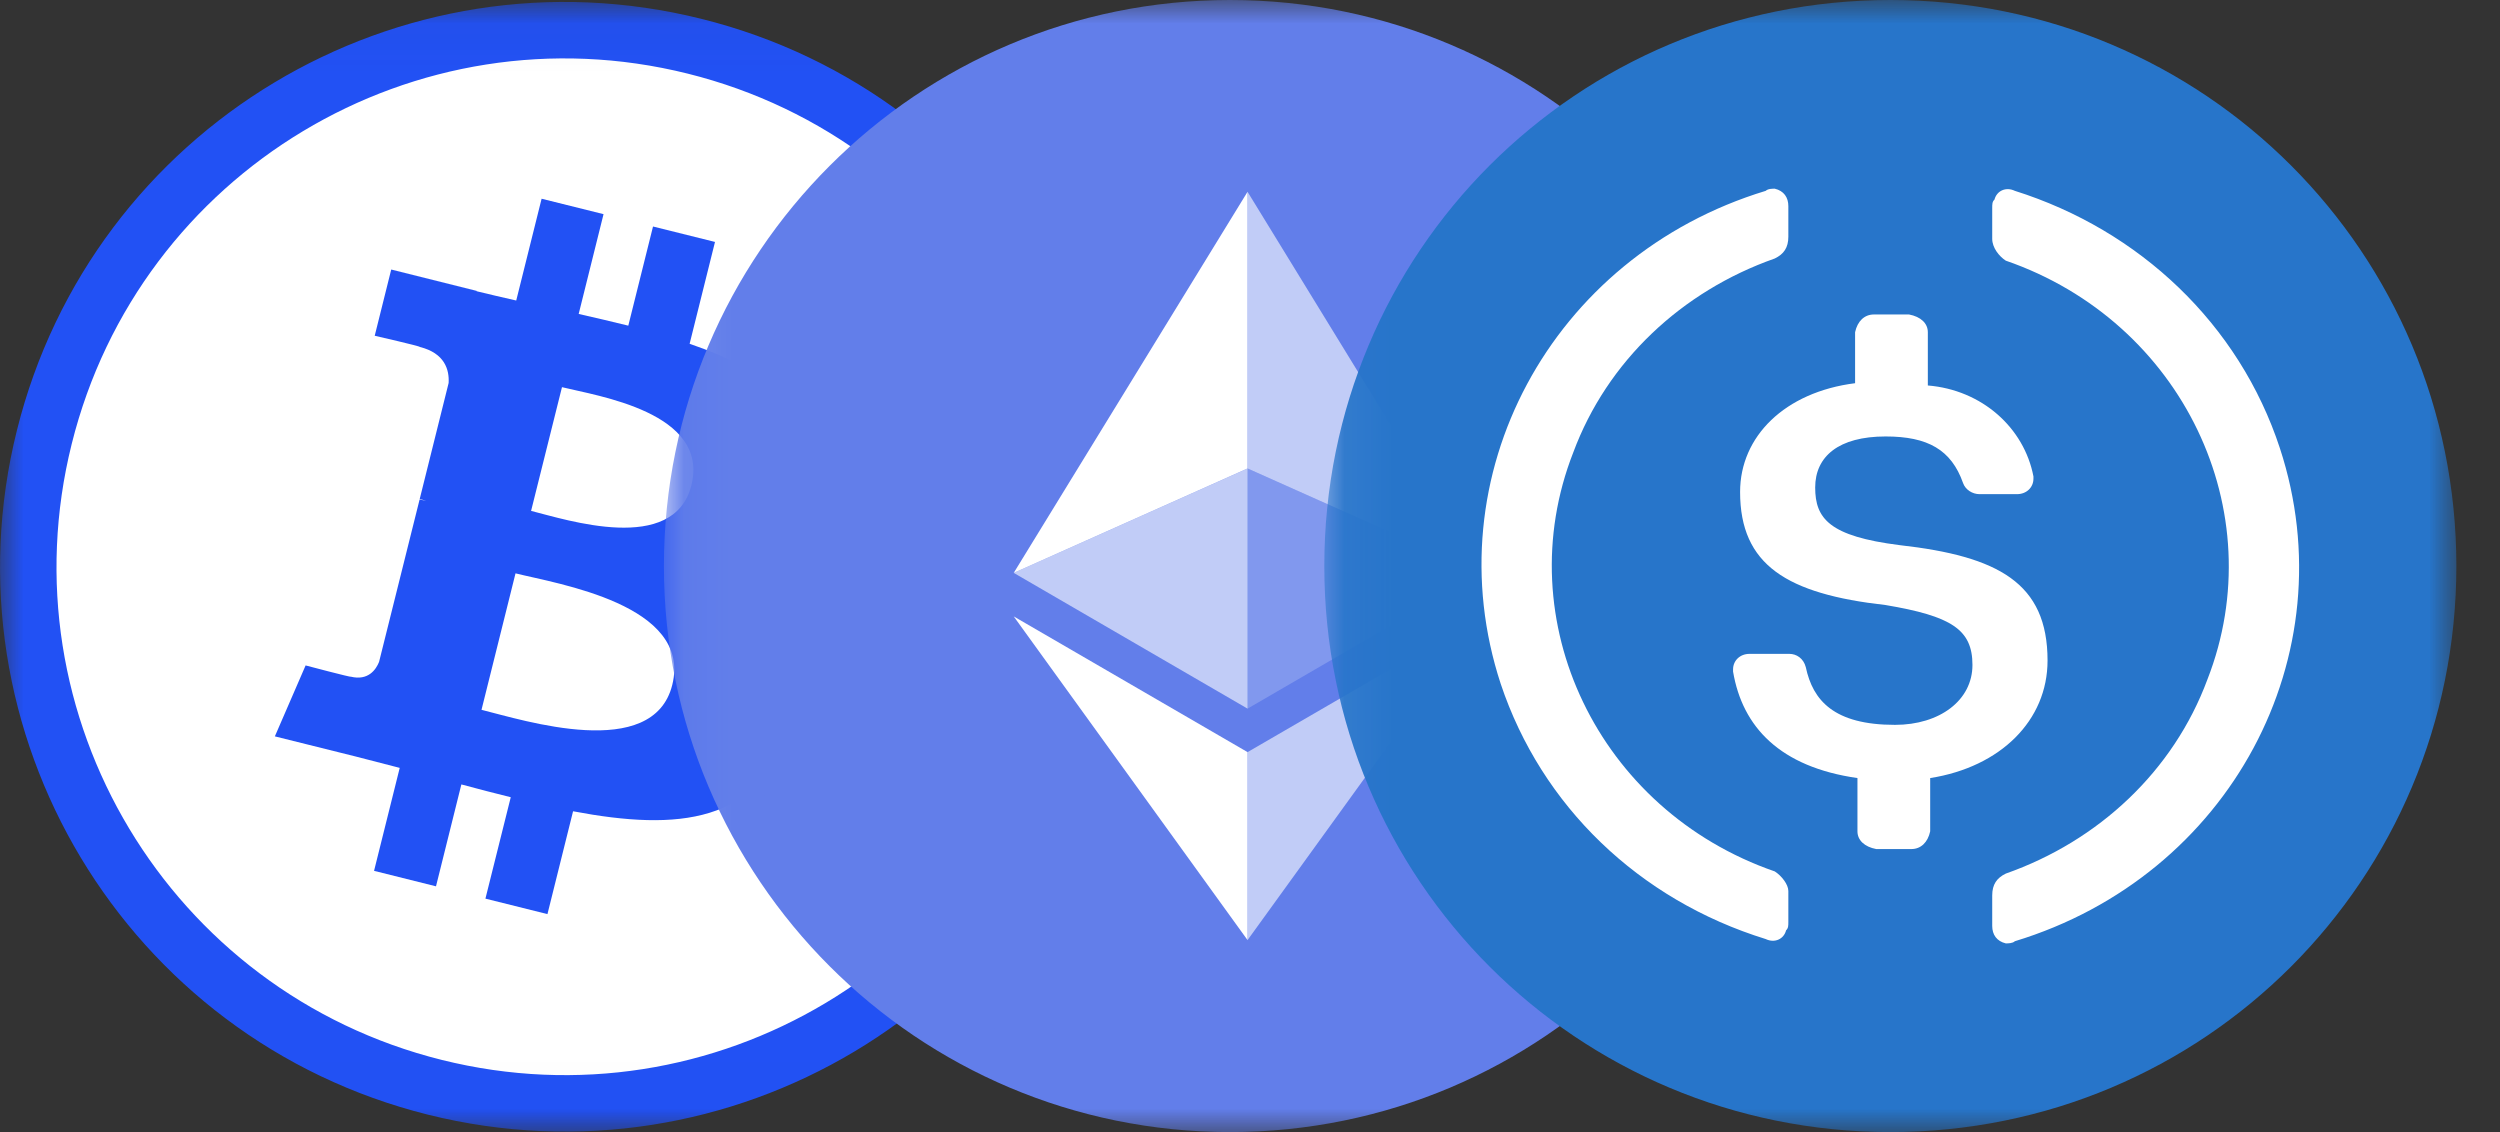 <svg width="53" height="24" viewBox="0 0 53 24" fill="none" xmlns="http://www.w3.org/2000/svg">
<rect x="0" y="0" width="53" height="24" fill="#333333" stroke="none"/>
<mask id="mask0_13142_154646" style="mask-type:luminance" maskUnits="userSpaceOnUse" x="0" y="0" width="24" height="24">
<path d="M23.947 0.041H0V23.991H23.947V0.041Z" fill="white"/>
</mask>
<g mask="url(#mask0_13142_154646)">
<path d="M23.008 14.768L22.994 14.824C21.451 20.885 15.297 24.566 9.221 23.051C3.128 21.532 -0.58 15.359 0.94 9.265C2.458 3.17 8.631 -0.539 14.724 0.98C20.818 2.499 24.527 8.673 23.008 14.768Z" fill="white" stroke="#2251F4" stroke-width="1.197"/>
<path d="M17.254 10.31C17.492 8.716 16.279 7.859 14.62 7.288L15.158 5.129L13.844 4.802L13.32 6.904C12.975 6.818 12.62 6.736 12.268 6.656L12.795 4.54L11.482 4.213L10.944 6.371C10.658 6.306 10.377 6.241 10.104 6.174L10.106 6.167L8.294 5.714L7.944 7.118C7.944 7.118 8.919 7.341 8.899 7.355C9.431 7.488 9.527 7.84 9.511 8.119L8.898 10.578C8.935 10.588 8.982 10.601 9.035 10.622C8.991 10.611 8.944 10.6 8.896 10.588L8.036 14.033C7.971 14.195 7.806 14.437 7.434 14.345C7.448 14.364 6.479 14.107 6.479 14.107L5.827 15.611L7.537 16.037C7.855 16.117 8.167 16.2 8.474 16.279L7.93 18.462L9.243 18.79L9.781 16.63C10.14 16.727 10.488 16.817 10.828 16.901L10.291 19.051L11.606 19.379L12.149 17.199C14.39 17.623 16.075 17.453 16.784 15.426C17.355 13.794 16.756 12.853 15.577 12.239C16.435 12.041 17.082 11.476 17.255 10.31L17.254 10.31ZM14.252 14.52C13.846 16.151 11.098 15.269 10.208 15.048L10.929 12.155C11.82 12.378 14.676 12.818 14.252 14.52ZM14.658 10.286C14.288 11.77 12.001 11.016 11.259 10.831L11.914 8.208C12.655 8.393 15.044 8.738 14.658 10.286Z" fill="#2251F4"/>
</g>
<mask id="mask1_13142_154646" style="mask-type:luminance" maskUnits="userSpaceOnUse" x="14" y="0" width="25" height="24">
<path d="M38.075 0H14.075V24H38.075V0Z" fill="white"/>
</mask>
<g mask="url(#mask1_13142_154646)">
<path d="M37.575 12C37.575 18.351 32.426 23.5 26.075 23.5C19.723 23.5 14.575 18.351 14.575 12C14.575 5.649 19.723 0.5 26.075 0.5C32.426 0.5 37.575 5.649 37.575 12Z" fill="#627EEA" stroke="#627EEA"/>
<path d="M26.448 4.066V9.931L31.404 12.145L26.448 4.066Z" fill="white" fill-opacity="0.602"/>
<path d="M26.448 4.066L21.491 12.145L26.448 9.931V4.066Z" fill="white"/>
<path d="M26.448 15.945V19.93L31.408 13.068L26.448 15.945Z" fill="white" fill-opacity="0.602"/>
<path d="M26.448 19.93V15.945L21.491 13.068L26.448 19.93Z" fill="white"/>
<path d="M26.448 15.023L31.404 12.145L26.448 9.932V15.023Z" fill="white" fill-opacity="0.2"/>
<path d="M21.491 12.145L26.448 15.023V9.932L21.491 12.145Z" fill="white" fill-opacity="0.602"/>
</g>
<mask id="mask2_13142_154646" style="mask-type:luminance" maskUnits="userSpaceOnUse" x="28" y="0" width="25" height="24">
<path d="M52.075 0H28.075V24H52.075V0Z" fill="white"/>
</mask>
<g mask="url(#mask2_13142_154646)">
<path d="M51.575 12C51.575 18.374 46.448 23.5 40.075 23.5C33.701 23.5 28.575 18.374 28.575 12C28.575 5.626 33.701 0.5 40.075 0.5C46.448 0.5 51.575 5.626 51.575 12Z" fill="#2775CA" stroke="#2775CA"/>
<path d="M43.408 14.003C43.408 12.357 42.363 11.793 40.273 11.557C38.781 11.369 38.482 10.993 38.482 10.335C38.482 9.676 38.98 9.253 39.975 9.253C40.87 9.253 41.368 9.535 41.617 10.241C41.666 10.382 41.816 10.476 41.965 10.476H42.761C42.96 10.476 43.109 10.335 43.109 10.147V10.1C42.91 9.065 42.015 8.266 40.87 8.172V7.043C40.87 6.855 40.721 6.714 40.472 6.667H39.726C39.527 6.667 39.378 6.808 39.328 7.043V8.124C37.836 8.313 36.89 9.253 36.89 10.429C36.89 11.981 37.885 12.592 39.975 12.827C41.368 13.062 41.816 13.344 41.816 14.097C41.816 14.849 41.119 15.367 40.174 15.367C38.88 15.367 38.432 14.849 38.283 14.144C38.234 13.956 38.084 13.862 37.935 13.862H37.089C36.89 13.862 36.741 14.003 36.741 14.191V14.238C36.94 15.414 37.736 16.26 39.378 16.495V17.624C39.378 17.812 39.527 17.953 39.776 18H40.522C40.721 18 40.87 17.859 40.92 17.624V16.495C42.413 16.26 43.408 15.273 43.408 14.003Z" fill="white"/>
<path d="M37.625 18.474C33.88 17.179 31.959 13.156 33.352 9.595C34.072 7.653 35.657 6.173 37.625 5.48C37.818 5.387 37.913 5.249 37.913 5.017V4.37C37.913 4.185 37.818 4.046 37.625 4C37.577 4 37.481 4 37.433 4.046C32.872 5.433 30.375 10.104 31.815 14.497C32.68 17.087 34.744 19.075 37.433 19.908C37.625 20 37.818 19.908 37.865 19.723C37.913 19.676 37.913 19.63 37.913 19.538V18.89C37.913 18.751 37.77 18.567 37.625 18.474ZM42.715 4.046C42.523 3.954 42.331 4.046 42.283 4.231C42.235 4.277 42.235 4.324 42.235 4.416V5.064C42.235 5.249 42.379 5.433 42.523 5.526C46.269 6.821 48.189 10.844 46.797 14.405C46.077 16.347 44.492 17.827 42.523 18.52C42.331 18.613 42.235 18.751 42.235 18.983V19.63C42.235 19.815 42.331 19.954 42.523 20C42.571 20 42.667 20 42.715 19.954C47.277 18.567 49.774 13.896 48.334 9.503C47.469 6.867 45.356 4.879 42.715 4.046Z" fill="white"/>
</g>
</svg>
